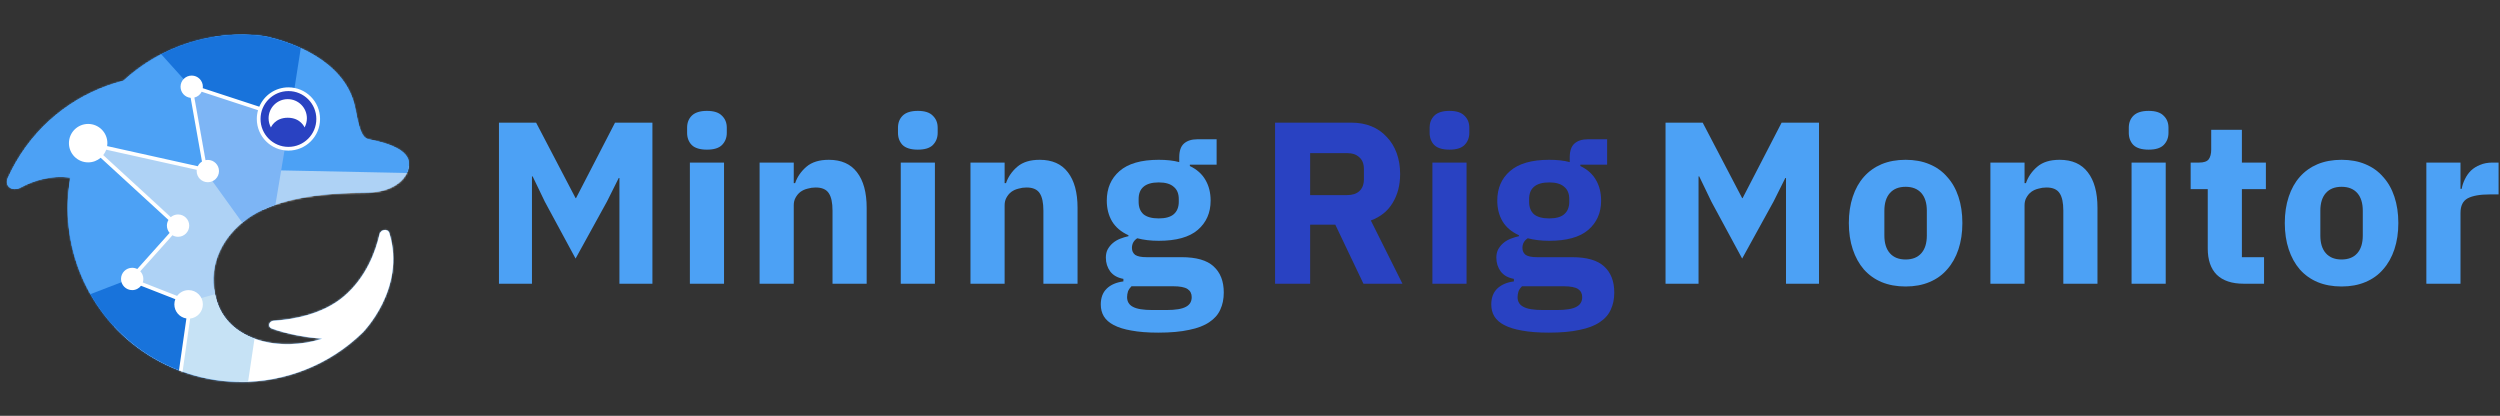 <svg width="1443" height="240" viewBox="0 0 1443 240" fill="none" xmlns="http://www.w3.org/2000/svg">
<rect x="0" y="0" width="1443" height="240" fill="#333333" stroke="none"/>
<path d="M357.528 102.76H357.128L350.335 116.345L332.221 149.245L314.506 116.479L307.446 101.827H307.047V163.763H288V70.793H309.444L332.221 114.348H332.487L354.997 70.793H376.574V163.763H357.528V102.76Z" fill="#4CA1F5"/>
<path d="M408.053 86.377C404.057 86.377 401.127 85.489 399.262 83.713C397.486 81.848 396.598 79.495 396.598 76.653V73.723C396.598 70.882 397.486 68.573 399.262 66.797C401.127 64.932 404.057 64 408.053 64C412.049 64 414.935 64.932 416.711 66.797C418.575 68.573 419.508 70.882 419.508 73.723V76.653C419.508 79.495 418.575 81.848 416.711 83.713C414.935 85.489 412.049 86.377 408.053 86.377ZM398.197 93.836H417.909V163.763H398.197V93.836Z" fill="#4CA1F5"/>
<path d="M438.439 163.763V93.836H458.152V105.69H458.951C460.194 102.049 462.37 98.897 465.478 96.233C468.585 93.569 472.892 92.237 478.398 92.237C485.59 92.237 491.007 94.635 494.647 99.43C498.377 104.225 500.241 111.062 500.241 119.942V163.763H480.529V121.54C480.529 117.011 479.818 113.682 478.398 111.55C476.977 109.331 474.446 108.221 470.805 108.221C469.207 108.221 467.653 108.443 466.144 108.887C464.634 109.242 463.258 109.863 462.015 110.751C460.86 111.639 459.928 112.749 459.217 114.081C458.507 115.324 458.152 116.789 458.152 118.477V163.763H438.439Z" fill="#4CA1F5"/>
<path d="M529.771 86.377C525.775 86.377 522.845 85.489 520.98 83.713C519.204 81.848 518.316 79.495 518.316 76.653V73.723C518.316 70.882 519.204 68.573 520.98 66.797C522.845 64.932 525.775 64 529.771 64C533.767 64 536.653 64.932 538.429 66.797C540.293 68.573 541.226 70.882 541.226 73.723V76.653C541.226 79.495 540.293 81.848 538.429 83.713C536.653 85.489 533.767 86.377 529.771 86.377ZM519.915 93.836H539.627V163.763H519.915V93.836Z" fill="#4CA1F5"/>
<path d="M560.157 163.763V93.836H579.87V105.69H580.669C581.912 102.049 584.088 98.897 587.196 96.233C590.303 93.569 594.61 92.237 600.116 92.237C607.308 92.237 612.725 94.635 616.365 99.43C620.095 104.225 621.959 111.062 621.959 119.942V163.763H602.247V121.54C602.247 117.011 601.536 113.682 600.116 111.55C598.695 109.331 596.164 108.221 592.523 108.221C590.925 108.221 589.371 108.443 587.862 108.887C586.352 109.242 584.976 109.863 583.733 110.751C582.578 111.639 581.646 112.749 580.935 114.081C580.225 115.324 579.87 116.789 579.87 118.477V163.763H560.157Z" fill="#4CA1F5"/>
<path d="M706.365 168.824C706.365 172.554 705.699 175.839 704.367 178.681C703.124 181.522 701.037 183.92 698.107 185.873C695.177 187.915 691.27 189.425 686.386 190.402C681.591 191.467 675.642 192 668.538 192C662.5 192 657.35 191.6 653.087 190.801C648.914 190.091 645.495 189.025 642.831 187.605C640.256 186.273 638.347 184.586 637.104 182.543C635.95 180.59 635.372 178.325 635.372 175.75C635.372 171.843 636.527 168.78 638.836 166.56C641.144 164.34 644.341 162.964 648.426 162.431V160.966C645.051 160.344 642.521 158.923 640.833 156.703C639.146 154.395 638.303 151.731 638.303 148.712C638.303 146.847 638.658 145.249 639.368 143.917C640.168 142.496 641.144 141.297 642.299 140.32C643.542 139.255 644.963 138.411 646.561 137.79C648.159 137.168 649.758 136.68 651.356 136.325V135.792C647.094 133.838 643.941 131.174 641.899 127.8C639.857 124.337 638.836 120.341 638.836 115.813C638.836 108.709 641.277 103.026 646.161 98.764C651.134 94.413 658.682 92.237 668.804 92.237C673.422 92.237 677.373 92.681 680.659 93.569V90.905C680.659 87.176 681.547 84.512 683.323 82.914C685.187 81.227 687.807 80.383 691.181 80.383H702.236V95.034H686.786V95.834C690.87 97.787 693.889 100.495 695.843 103.958C697.796 107.333 698.773 111.284 698.773 115.813C698.773 122.828 696.287 128.466 691.314 132.728C686.43 136.902 678.927 138.989 668.804 138.989C664.276 138.989 660.147 138.5 656.417 137.523C654.375 138.855 653.354 140.72 653.354 143.118C653.354 144.805 653.975 146.137 655.219 147.113C656.55 148.001 658.726 148.445 661.745 148.445H681.991C690.515 148.445 696.686 150.221 700.505 153.773C704.412 157.325 706.365 162.342 706.365 168.824ZM687.851 171.488C687.851 169.446 687.052 167.892 685.454 166.826C683.855 165.761 681.058 165.228 677.062 165.228H653.087C652.199 166.116 651.533 167.093 651.089 168.158C650.734 169.313 650.557 170.422 650.557 171.488C650.557 174.063 651.667 175.928 653.887 177.082C656.106 178.325 659.88 178.947 665.208 178.947H673.2C678.528 178.947 682.301 178.325 684.521 177.082C686.741 175.928 687.851 174.063 687.851 171.488ZM668.804 126.069C672.711 126.069 675.597 125.27 677.462 123.671C679.416 121.984 680.392 119.587 680.392 116.479V114.88C680.392 111.772 679.416 109.419 677.462 107.821C675.597 106.134 672.711 105.29 668.804 105.29C664.897 105.29 661.967 106.134 660.014 107.821C658.149 109.419 657.216 111.772 657.216 114.88V116.479C657.216 119.587 658.149 121.984 660.014 123.671C661.967 125.27 664.897 126.069 668.804 126.069Z" fill="#4CA1F5"/>
<path d="M756.21 163.763H735.965V70.793H780.052C784.314 70.793 788.177 71.503 791.64 72.924C795.103 74.345 798.034 76.387 800.431 79.051C802.917 81.626 804.826 84.734 806.158 88.375C807.49 92.015 808.156 96.055 808.156 100.495C808.156 106.8 806.736 112.305 803.894 117.011C801.141 121.718 796.924 125.136 791.241 127.267L809.488 163.763H786.978L770.729 129.665H756.21V163.763ZM777.522 112.616C780.541 112.616 782.894 111.861 784.581 110.352C786.357 108.753 787.245 106.445 787.245 103.426V97.565C787.245 94.546 786.357 92.282 784.581 90.772C782.894 89.174 780.541 88.375 777.522 88.375H756.21V112.616H777.522Z" fill="#2942C2"/>
<path d="M836.637 86.377C832.641 86.377 829.711 85.489 827.846 83.713C826.07 81.848 825.182 79.495 825.182 76.653V73.723C825.182 70.882 826.07 68.573 827.846 66.797C829.711 64.932 832.641 64 836.637 64C840.633 64 843.519 64.932 845.295 66.797C847.159 68.573 848.092 70.882 848.092 73.723V76.653C848.092 79.495 847.159 81.848 845.295 83.713C843.519 85.489 840.633 86.377 836.637 86.377ZM826.781 93.836H846.493V163.763H826.781V93.836Z" fill="#2942C2"/>
<path d="M931.756 168.824C931.756 172.554 931.09 175.839 929.758 178.681C928.515 181.522 926.428 183.92 923.498 185.873C920.567 187.915 916.66 189.425 911.777 190.402C906.982 191.467 901.032 192 893.928 192C887.89 192 882.74 191.6 878.478 190.801C874.304 190.091 870.886 189.025 868.222 187.605C865.647 186.273 863.738 184.586 862.495 182.543C861.34 180.59 860.763 178.325 860.763 175.75C860.763 171.843 861.917 168.78 864.226 166.56C866.535 164.34 869.731 162.964 873.816 162.431V160.966C870.442 160.344 867.911 158.923 866.224 156.703C864.537 154.395 863.693 151.731 863.693 148.712C863.693 146.847 864.048 145.249 864.759 143.917C865.558 142.496 866.535 141.297 867.689 140.32C868.932 139.255 870.353 138.411 871.951 137.79C873.55 137.168 875.148 136.68 876.746 136.325V135.792C872.484 133.838 869.332 131.174 867.29 127.8C865.247 124.337 864.226 120.341 864.226 115.813C864.226 108.709 866.668 103.026 871.552 98.764C876.524 94.413 884.072 92.237 894.195 92.237C898.812 92.237 902.764 92.681 906.049 93.569V90.905C906.049 87.176 906.937 84.512 908.713 82.914C910.578 81.227 913.197 80.383 916.572 80.383H927.627V95.034H912.176V95.834C916.261 97.787 919.28 100.495 921.233 103.958C923.187 107.333 924.164 111.284 924.164 115.813C924.164 122.828 921.677 128.466 916.705 132.728C911.821 136.902 904.318 138.989 894.195 138.989C889.666 138.989 885.537 138.5 881.808 137.523C879.765 138.855 878.744 140.72 878.744 143.118C878.744 144.805 879.366 146.137 880.609 147.113C881.941 148.001 884.116 148.445 887.136 148.445H907.381C915.906 148.445 922.077 150.221 925.895 153.773C929.802 157.325 931.756 162.342 931.756 168.824ZM913.242 171.488C913.242 169.446 912.442 167.892 910.844 166.826C909.246 165.761 906.449 165.228 902.453 165.228H878.478C877.59 166.116 876.924 167.093 876.48 168.158C876.125 169.313 875.947 170.422 875.947 171.488C875.947 174.063 877.057 175.928 879.277 177.082C881.497 178.325 885.271 178.947 890.599 178.947H898.59C903.918 178.947 907.692 178.325 909.912 177.082C912.132 175.928 913.242 174.063 913.242 171.488ZM894.195 126.069C898.102 126.069 900.988 125.27 902.852 123.671C904.806 121.984 905.783 119.587 905.783 116.479V114.88C905.783 111.772 904.806 109.419 902.852 107.821C900.988 106.134 898.102 105.29 894.195 105.29C890.288 105.29 887.357 106.134 885.404 107.821C883.539 109.419 882.607 111.772 882.607 114.88V116.479C882.607 119.587 883.539 121.984 885.404 123.671C887.357 125.27 890.288 126.069 894.195 126.069Z" fill="#2942C2"/>
<path d="M1030.88 102.76H1030.48L1023.69 116.345L1005.57 149.245L987.857 116.479L980.798 101.827H980.398V163.763H961.352V70.793H982.796L1005.57 114.348H1005.84L1028.35 70.793H1049.93V163.763H1030.88V102.76Z" fill="#4CA1F5"/>
<path d="M1099.92 165.361C1094.77 165.361 1090.15 164.518 1086.07 162.83C1082.07 161.143 1078.65 158.701 1075.81 155.505C1073.06 152.308 1070.93 148.445 1069.42 143.917C1067.91 139.388 1067.15 134.327 1067.15 128.733C1067.15 123.138 1067.91 118.077 1069.42 113.548C1070.93 109.02 1073.06 105.202 1075.81 102.094C1078.65 98.897 1082.07 96.455 1086.07 94.768C1090.15 93.081 1094.77 92.237 1099.92 92.237C1105.07 92.237 1109.64 93.081 1113.64 94.768C1117.72 96.455 1121.14 98.897 1123.89 102.094C1126.74 105.202 1128.91 109.02 1130.42 113.548C1131.93 118.077 1132.68 123.138 1132.68 128.733C1132.68 134.327 1131.93 139.388 1130.42 143.917C1128.91 148.445 1126.74 152.308 1123.89 155.505C1121.14 158.701 1117.72 161.143 1113.64 162.83C1109.64 164.518 1105.07 165.361 1099.92 165.361ZM1099.92 149.777C1103.83 149.777 1106.84 148.579 1108.98 146.181C1111.11 143.784 1112.17 140.365 1112.17 135.925V121.673C1112.17 117.233 1111.11 113.815 1108.98 111.417C1106.84 109.02 1103.83 107.821 1099.92 107.821C1096.01 107.821 1092.99 109.02 1090.86 111.417C1088.73 113.815 1087.66 117.233 1087.66 121.673V135.925C1087.66 140.365 1088.73 143.784 1090.86 146.181C1092.99 148.579 1096.01 149.777 1099.92 149.777Z" fill="#4CA1F5"/>
<path d="M1148.86 163.763V93.836H1168.57V105.69H1169.37C1170.62 102.049 1172.79 98.897 1175.9 96.233C1179.01 93.569 1183.31 92.237 1188.82 92.237C1196.01 92.237 1201.43 94.635 1205.07 99.43C1208.8 104.225 1210.66 111.062 1210.66 119.942V163.763H1190.95V121.54C1190.95 117.011 1190.24 113.682 1188.82 111.55C1187.4 109.331 1184.87 108.221 1181.23 108.221C1179.63 108.221 1178.08 108.443 1176.57 108.887C1175.06 109.242 1173.68 109.863 1172.44 110.751C1171.28 111.639 1170.35 112.749 1169.64 114.081C1168.93 115.324 1168.57 116.789 1168.57 118.477V163.763H1148.86Z" fill="#4CA1F5"/>
<path d="M1240.19 86.377C1236.2 86.377 1233.27 85.489 1231.4 83.713C1229.63 81.848 1228.74 79.495 1228.74 76.653V73.723C1228.74 70.882 1229.63 68.573 1231.4 66.797C1233.27 64.932 1236.2 64 1240.19 64C1244.19 64 1247.08 64.932 1248.85 66.797C1250.72 68.573 1251.65 70.882 1251.65 73.723V76.653C1251.65 79.495 1250.72 81.848 1248.85 83.713C1247.08 85.489 1244.19 86.377 1240.19 86.377ZM1230.34 93.836H1250.05V163.763H1230.34V93.836Z" fill="#4CA1F5"/>
<path d="M1295.09 163.763C1288.25 163.763 1283.06 162.031 1279.5 158.568C1276.04 155.105 1274.31 150.044 1274.31 143.384V109.153H1264.45V93.836H1269.38C1272.04 93.836 1273.86 93.214 1274.84 91.971C1275.82 90.639 1276.31 88.774 1276.31 86.377V74.922H1294.02V93.836H1307.87V109.153H1294.02V148.445H1306.81V163.763H1295.09Z" fill="#4CA1F5"/>
<path d="M1351.55 165.361C1346.4 165.361 1341.78 164.518 1337.7 162.83C1333.7 161.143 1330.28 158.701 1327.44 155.505C1324.69 152.308 1322.56 148.445 1321.05 143.917C1319.54 139.388 1318.78 134.327 1318.78 128.733C1318.78 123.138 1319.54 118.077 1321.05 113.548C1322.56 109.02 1324.69 105.202 1327.44 102.094C1330.28 98.897 1333.7 96.455 1337.7 94.768C1341.78 93.081 1346.4 92.237 1351.55 92.237C1356.7 92.237 1361.27 93.081 1365.27 94.768C1369.35 96.455 1372.77 98.897 1375.52 102.094C1378.37 105.202 1380.54 109.02 1382.05 113.548C1383.56 118.077 1384.32 123.138 1384.32 128.733C1384.32 134.327 1383.56 139.388 1382.05 143.917C1380.54 148.445 1378.37 152.308 1375.52 155.505C1372.77 158.701 1369.35 161.143 1365.27 162.83C1361.27 164.518 1356.7 165.361 1351.55 165.361ZM1351.55 149.777C1355.46 149.777 1358.48 148.579 1360.61 146.181C1362.74 143.784 1363.8 140.365 1363.8 135.925V121.673C1363.8 117.233 1362.74 113.815 1360.61 111.417C1358.48 109.02 1355.46 107.821 1351.55 107.821C1347.64 107.821 1344.62 109.02 1342.49 111.417C1340.36 113.815 1339.3 117.233 1339.3 121.673V135.925C1339.3 140.365 1340.36 143.784 1342.49 146.181C1344.62 148.579 1347.64 149.777 1351.55 149.777Z" fill="#4CA1F5"/>
<path d="M1400.49 163.763V93.836H1420.2V109.02H1420.87C1421.23 107.066 1421.85 105.202 1422.74 103.426C1423.62 101.561 1424.78 99.918 1426.2 98.497C1427.71 97.077 1429.48 95.967 1431.53 95.168C1433.57 94.28 1435.97 93.836 1438.72 93.836H1442.18V112.216H1437.25C1431.48 112.216 1427.18 112.971 1424.33 114.481C1421.58 115.99 1420.2 118.787 1420.2 122.872V163.763H1400.49Z" fill="#4CA1F5"/>
<mask id="mask0_942_270" style="mask-type:alpha" maskUnits="userSpaceOnUse" x="4" y="20" width="232" height="201">
<path d="M9.2 93.612C7.479 96.592 5.928 99.625 4.546 102.698C2.346 107.585 7.199 110.775 11.913 108.226C19.135 104.32 29.05 101.002 40.642 102.518C33.392 142.919 51.6 185.307 89.196 207.013C128.961 229.971 177.922 222.578 209.251 192.021C209.251 192.021 234.583 166.725 224.746 134.53C223.889 131.726 219.709 132.353 219.06 135.212C216.793 145.205 211.339 160.254 198.293 171.23C185.945 181.618 168.742 184.43 158.013 185.113C155.144 185.295 154.242 188.682 156.94 189.676C165.711 192.909 177.137 194.859 185.933 195.502C162.06 203.208 132.123 197.082 125.036 173.567C117.949 150.053 132.466 129.919 151.594 121.126C170.721 112.333 193.542 111.458 212.322 111.142C227.345 110.889 236.578 102.771 235.971 93.801C235.364 84.831 218.269 81.514 212.725 80.38C208.29 79.472 206.949 72.171 204.993 62.278C198.356 28.719 152.154 20.822 152.069 20.807C122.866 17.069 93.11 26.424 71.285 46.598C46.017 53.027 23.266 69.249 9.2 93.612Z" fill="#3394F5"/>
</mask>
<g mask="url(#mask0_942_270)">
<path d="M134.273 90.147L250.947 96.59L239.137 119.853L159.684 135.242L134.273 90.147Z" fill="white"/>
<path d="M234.248 127.202L234.247 175.162L161.832 258.358L109.937 175.162L234.248 127.202Z" fill="#AED2F5"/>
<path d="M128.19 164.948L150.02 174.61L134.251 280.192L29.053 202.169L128.19 164.948Z" fill="#7DB5F5"/>
<path d="M101.348 131.306L75.937 161.011L109.937 174.969L98.127 259.432L35.137 202.169L21.895 127.727L101.348 131.306Z" fill="#1873DB"/>
<path d="M148.59 135.958L133.917 167.095L108.148 174.253L74.148 160.653L103.496 131.664L51.6 82.632L121.389 99.095L148.59 135.958Z" fill="#AED2F5"/>
<path d="M123.178 5.328L250.589 32.526L250.589 100.169L128.546 97.665L123.178 5.328Z" fill="#4CA1F5"/>
<path d="M150.828 -41.192L178.294 -2.189L167.2 68.674L108.863 49.348L63.41 56.571L150.828 -41.192Z" fill="#1873DB"/>
<path d="M167.201 69.032L153.958 148.127L119.958 100.885L110.653 49.706L167.201 69.032Z" fill="#7DB5F5"/>
<path d="M61.263 -3.979L110.295 50.422L118.169 98.022L50.883 82.632L103.137 129.516L75.937 160.653L24.758 180.337L-22.484 132.022L61.263 -3.979Z" fill="#4CA1F5"/>
<circle cx="166.486" cy="68.674" r="17.179" fill="#2942C2"/>
<path fill-rule="evenodd" clip-rule="evenodd" d="M110.652 43.621C114.21 43.621 117.094 46.505 117.094 50.063C117.094 50.347 117.073 50.626 117.038 50.901L149.66 61.582C152.428 55.024 158.918 50.421 166.484 50.421C176.565 50.421 184.737 58.593 184.737 68.674C184.737 78.754 176.565 86.926 166.484 86.926C156.403 86.926 148.231 78.754 148.231 68.674C148.231 66.916 148.481 65.216 148.944 63.608L116.409 52.954C115.574 54.613 114.045 55.861 112.201 56.317L118.622 92.434C119.053 92.343 119.5 92.295 119.958 92.295C123.515 92.295 126.4 95.179 126.4 98.737C126.4 102.295 123.515 105.179 119.958 105.179C116.4 105.179 113.515 102.295 113.515 98.737C113.515 98.493 113.53 98.253 113.557 98.016L61.319 86.408C60.909 87.541 60.319 88.588 59.585 89.515L98.617 125.316C99.739 124.364 101.192 123.79 102.779 123.79C106.336 123.79 109.221 126.674 109.221 130.232C109.221 133.79 106.336 136.674 102.779 136.674C101.601 136.674 100.499 136.356 99.549 135.805L80.957 156.568C82.059 157.724 82.737 159.288 82.737 161.011C82.737 161.717 82.621 162.396 82.411 163.032L102.238 170.799C103.737 168.769 106.146 167.453 108.863 167.453C113.409 167.453 117.094 171.138 117.094 175.684C117.094 179.931 113.878 183.425 109.749 183.867L103.841 225.226L101.715 224.922L107.586 183.817C103.646 183.203 100.631 179.796 100.631 175.684C100.631 174.63 100.831 173.623 101.193 172.696L81.397 164.941C80.218 166.468 78.372 167.453 76.294 167.453C72.737 167.453 69.852 164.569 69.852 161.011C69.852 157.453 72.737 154.569 76.294 154.569C77.353 154.569 78.351 154.825 79.232 155.277L97.895 134.431C96.924 133.303 96.337 131.837 96.337 130.232C96.337 129.036 96.663 127.917 97.231 126.957L58.096 91.062C56.156 92.722 53.637 93.726 50.884 93.726C44.756 93.726 39.789 88.759 39.789 82.632C39.789 76.504 44.756 71.537 50.884 71.537C57.011 71.537 61.979 76.504 61.979 82.632C61.979 83.208 61.934 83.774 61.849 84.326L114.148 95.949C114.685 94.831 115.536 93.893 116.585 93.247L110.048 56.476C106.774 56.171 104.21 53.417 104.21 50.063C104.21 46.505 107.094 43.621 110.652 43.621ZM166.484 52.569C157.589 52.569 150.379 59.779 150.379 68.674C150.379 77.568 157.589 84.779 166.484 84.779C175.379 84.779 182.589 77.568 182.589 68.674C182.589 59.779 175.379 52.569 166.484 52.569Z" fill="white"/>
<path d="M166.084 57.222C172.188 57.222 177.137 62.17 177.137 68.274C177.137 70.188 176.65 71.988 175.794 73.558C175.794 73.558 173.552 67.959 166.084 67.959C158.615 67.959 156.373 73.558 156.373 73.558C155.518 71.988 155.031 70.188 155.031 68.274C155.031 62.17 159.98 57.222 166.084 57.222Z" fill="white"/>
</g>
<path d="M9.2 93.612C7.479 96.592 5.928 99.625 4.546 102.698C2.346 107.585 7.199 110.775 11.913 108.226C19.135 104.32 29.05 101.002 40.642 102.518C33.392 142.919 51.6 185.307 89.196 207.013C128.961 229.971 177.922 222.578 209.251 192.021C209.251 192.021 234.583 166.725 224.746 134.53C223.889 131.726 219.709 132.353 219.06 135.212C216.793 145.205 211.339 160.254 198.293 171.23C185.945 181.618 168.742 184.43 158.013 185.113C155.144 185.295 154.242 188.682 156.94 189.676C165.711 192.909 177.137 194.859 185.933 195.502C162.06 203.208 132.123 197.082 125.036 173.567C117.949 150.053 132.466 129.919 151.594 121.126C170.721 112.333 193.542 111.458 212.322 111.142C227.345 110.889 236.578 102.771 235.971 93.801C235.364 84.831 218.269 81.514 212.725 80.38C208.29 79.472 206.949 72.171 204.993 62.278C198.356 28.719 152.154 20.822 152.069 20.807C122.866 17.069 93.11 26.424 71.285 46.598C46.017 53.027 23.266 69.249 9.2 93.612Z" fill="#4CA1F5"/>
<path d="M235.945 95.761C235.188 103.921 226.241 110.908 212.321 111.142C193.578 111.458 170.807 112.33 151.702 121.077L134.273 90.147L235.945 95.761Z" fill="#AED2F5"/>
<path d="M219.061 135.212C219.71 132.353 223.889 131.726 224.746 134.53C234.582 166.725 209.251 192.022 209.251 192.022C190.105 210.695 164.375 220.717 138.183 220.449L109.936 175.162L124.058 169.713C124.321 170.986 124.646 172.272 125.036 173.568C132.123 197.082 162.06 203.209 185.933 195.502C177.138 194.859 165.712 192.91 156.94 189.676C154.242 188.682 155.144 185.296 158.013 185.113C168.742 184.431 185.946 181.619 198.293 171.231C211.34 160.254 216.794 145.205 219.061 135.212Z" fill="white"/>
<path d="M123.552 166.689C123.846 168.943 124.336 171.239 125.038 173.567C128.34 184.525 136.605 191.706 146.905 195.472L143.186 220.375C124.907 221.101 106.211 216.836 89.197 207.013C80.278 201.863 72.451 195.549 65.795 188.374L123.552 166.689Z" fill="#C6E2F5"/>
<path d="M101.348 131.306L75.937 161.011L109.938 174.969L104.452 214.2C99.259 212.267 94.156 209.877 89.197 207.013C59.65 189.954 42.078 160.12 39.428 128.516L101.348 131.306Z" fill="#1873DB"/>
<path d="M121.391 99.095L141.89 126.876C128.88 136.544 120.378 152.062 124.084 169.826L108.15 174.253L74.15 160.653L103.498 131.663L51.602 82.632L121.391 99.095Z" fill="#AED2F5"/>
<path d="M124.1 21.175C133.294 19.758 142.711 19.609 152.071 20.807C152.156 20.822 198.358 28.72 204.994 62.279C206.951 72.171 208.292 79.472 212.727 80.38C218.271 81.515 235.365 84.832 235.973 93.801C236.114 95.892 235.72 97.936 234.844 99.845L128.547 97.665L124.1 21.175Z" fill="#4CA1F5"/>
<path d="M75.941 42.557C97.238 25.19 124.892 17.328 152.069 20.807C152.108 20.814 162.186 22.538 173.601 27.782L167.2 68.674L108.863 49.348L63.41 56.571L75.941 42.557Z" fill="#1873DB"/>
<path d="M167.2 69.032L158.973 118.168C156.465 119.039 154 120.02 151.594 121.126C147.387 123.06 143.403 125.542 139.824 128.488L119.958 100.885L110.652 49.706L167.2 69.032Z" fill="#7DB5F5"/>
<path d="M110.294 50.422L118.168 98.022L50.883 82.632L103.136 129.517L75.936 160.654L52.186 169.788C40.711 149.571 36.479 125.717 40.642 102.519C29.051 101.002 19.135 104.32 11.913 108.226C7.199 110.776 2.346 107.585 4.545 102.698C5.928 99.626 7.479 96.593 9.2 93.612C23.265 69.249 46.017 53.027 71.284 46.599C77.896 40.488 85.236 35.37 93.067 31.308L110.294 50.422Z" fill="#4CA1F5"/>
<circle cx="166.486" cy="68.674" r="17.179" fill="#2942C2"/>
<path fill-rule="evenodd" clip-rule="evenodd" d="M110.652 43.621C114.21 43.621 117.094 46.505 117.094 50.063C117.094 50.347 117.073 50.626 117.038 50.901L149.66 61.582C152.428 55.024 158.918 50.421 166.484 50.421C176.565 50.421 184.737 58.593 184.737 68.674C184.737 78.754 176.565 86.926 166.484 86.926C156.403 86.926 148.231 78.754 148.231 68.674C148.231 66.916 148.481 65.216 148.944 63.608L116.409 52.954C115.574 54.613 114.045 55.861 112.201 56.317L118.622 92.434C119.053 92.343 119.5 92.295 119.958 92.295C123.515 92.295 126.4 95.179 126.4 98.737C126.4 102.295 123.515 105.179 119.958 105.179C116.4 105.179 113.515 102.295 113.515 98.737C113.515 98.493 113.53 98.253 113.557 98.016L61.319 86.408C60.909 87.541 60.319 88.588 59.585 89.515L98.617 125.316C99.739 124.364 101.192 123.79 102.779 123.79C106.336 123.79 109.221 126.674 109.221 130.232C109.221 133.79 106.336 136.674 102.779 136.674C101.601 136.674 100.499 136.356 99.549 135.805L80.957 156.568C82.059 157.724 82.737 159.288 82.737 161.011C82.737 161.717 82.621 162.396 82.411 163.032L102.238 170.799C103.737 168.769 106.146 167.453 108.863 167.453C113.409 167.453 117.094 171.138 117.094 175.684C117.094 179.931 113.878 183.425 109.749 183.867L105.368 214.536C104.679 214.288 103.993 214.03 103.308 213.766L107.586 183.817C103.646 183.203 100.631 179.796 100.631 175.684C100.631 174.63 100.831 173.623 101.193 172.696L81.397 164.941C80.218 166.468 78.372 167.453 76.294 167.453C72.737 167.453 69.852 164.569 69.852 161.011C69.852 157.453 72.737 154.569 76.294 154.569C77.353 154.569 78.351 154.825 79.232 155.277L97.895 134.431C96.924 133.303 96.337 131.837 96.337 130.232C96.337 129.036 96.663 127.917 97.231 126.957L58.096 91.062C56.156 92.722 53.637 93.726 50.884 93.726C44.756 93.726 39.789 88.759 39.789 82.632C39.789 76.504 44.756 71.537 50.884 71.537C57.011 71.537 61.979 76.504 61.979 82.632C61.979 83.208 61.934 83.774 61.849 84.326L114.148 95.949C114.685 94.831 115.536 93.893 116.585 93.247L110.048 56.476C106.774 56.171 104.21 53.417 104.21 50.063C104.21 46.505 107.094 43.621 110.652 43.621ZM166.484 52.569C157.589 52.569 150.379 59.779 150.379 68.674C150.379 77.568 157.589 84.779 166.484 84.779C175.379 84.779 182.589 77.568 182.589 68.674C182.589 59.779 175.379 52.569 166.484 52.569Z" fill="white"/>
<path d="M166.084 57.222C172.188 57.222 177.137 62.17 177.137 68.274C177.137 70.188 176.65 71.988 175.794 73.558C175.794 73.558 173.552 67.959 166.084 67.959C158.615 67.959 156.373 73.558 156.373 73.558C155.518 71.988 155.031 70.188 155.031 68.274C155.031 62.17 159.98 57.222 166.084 57.222Z" fill="white"/>
</svg>
